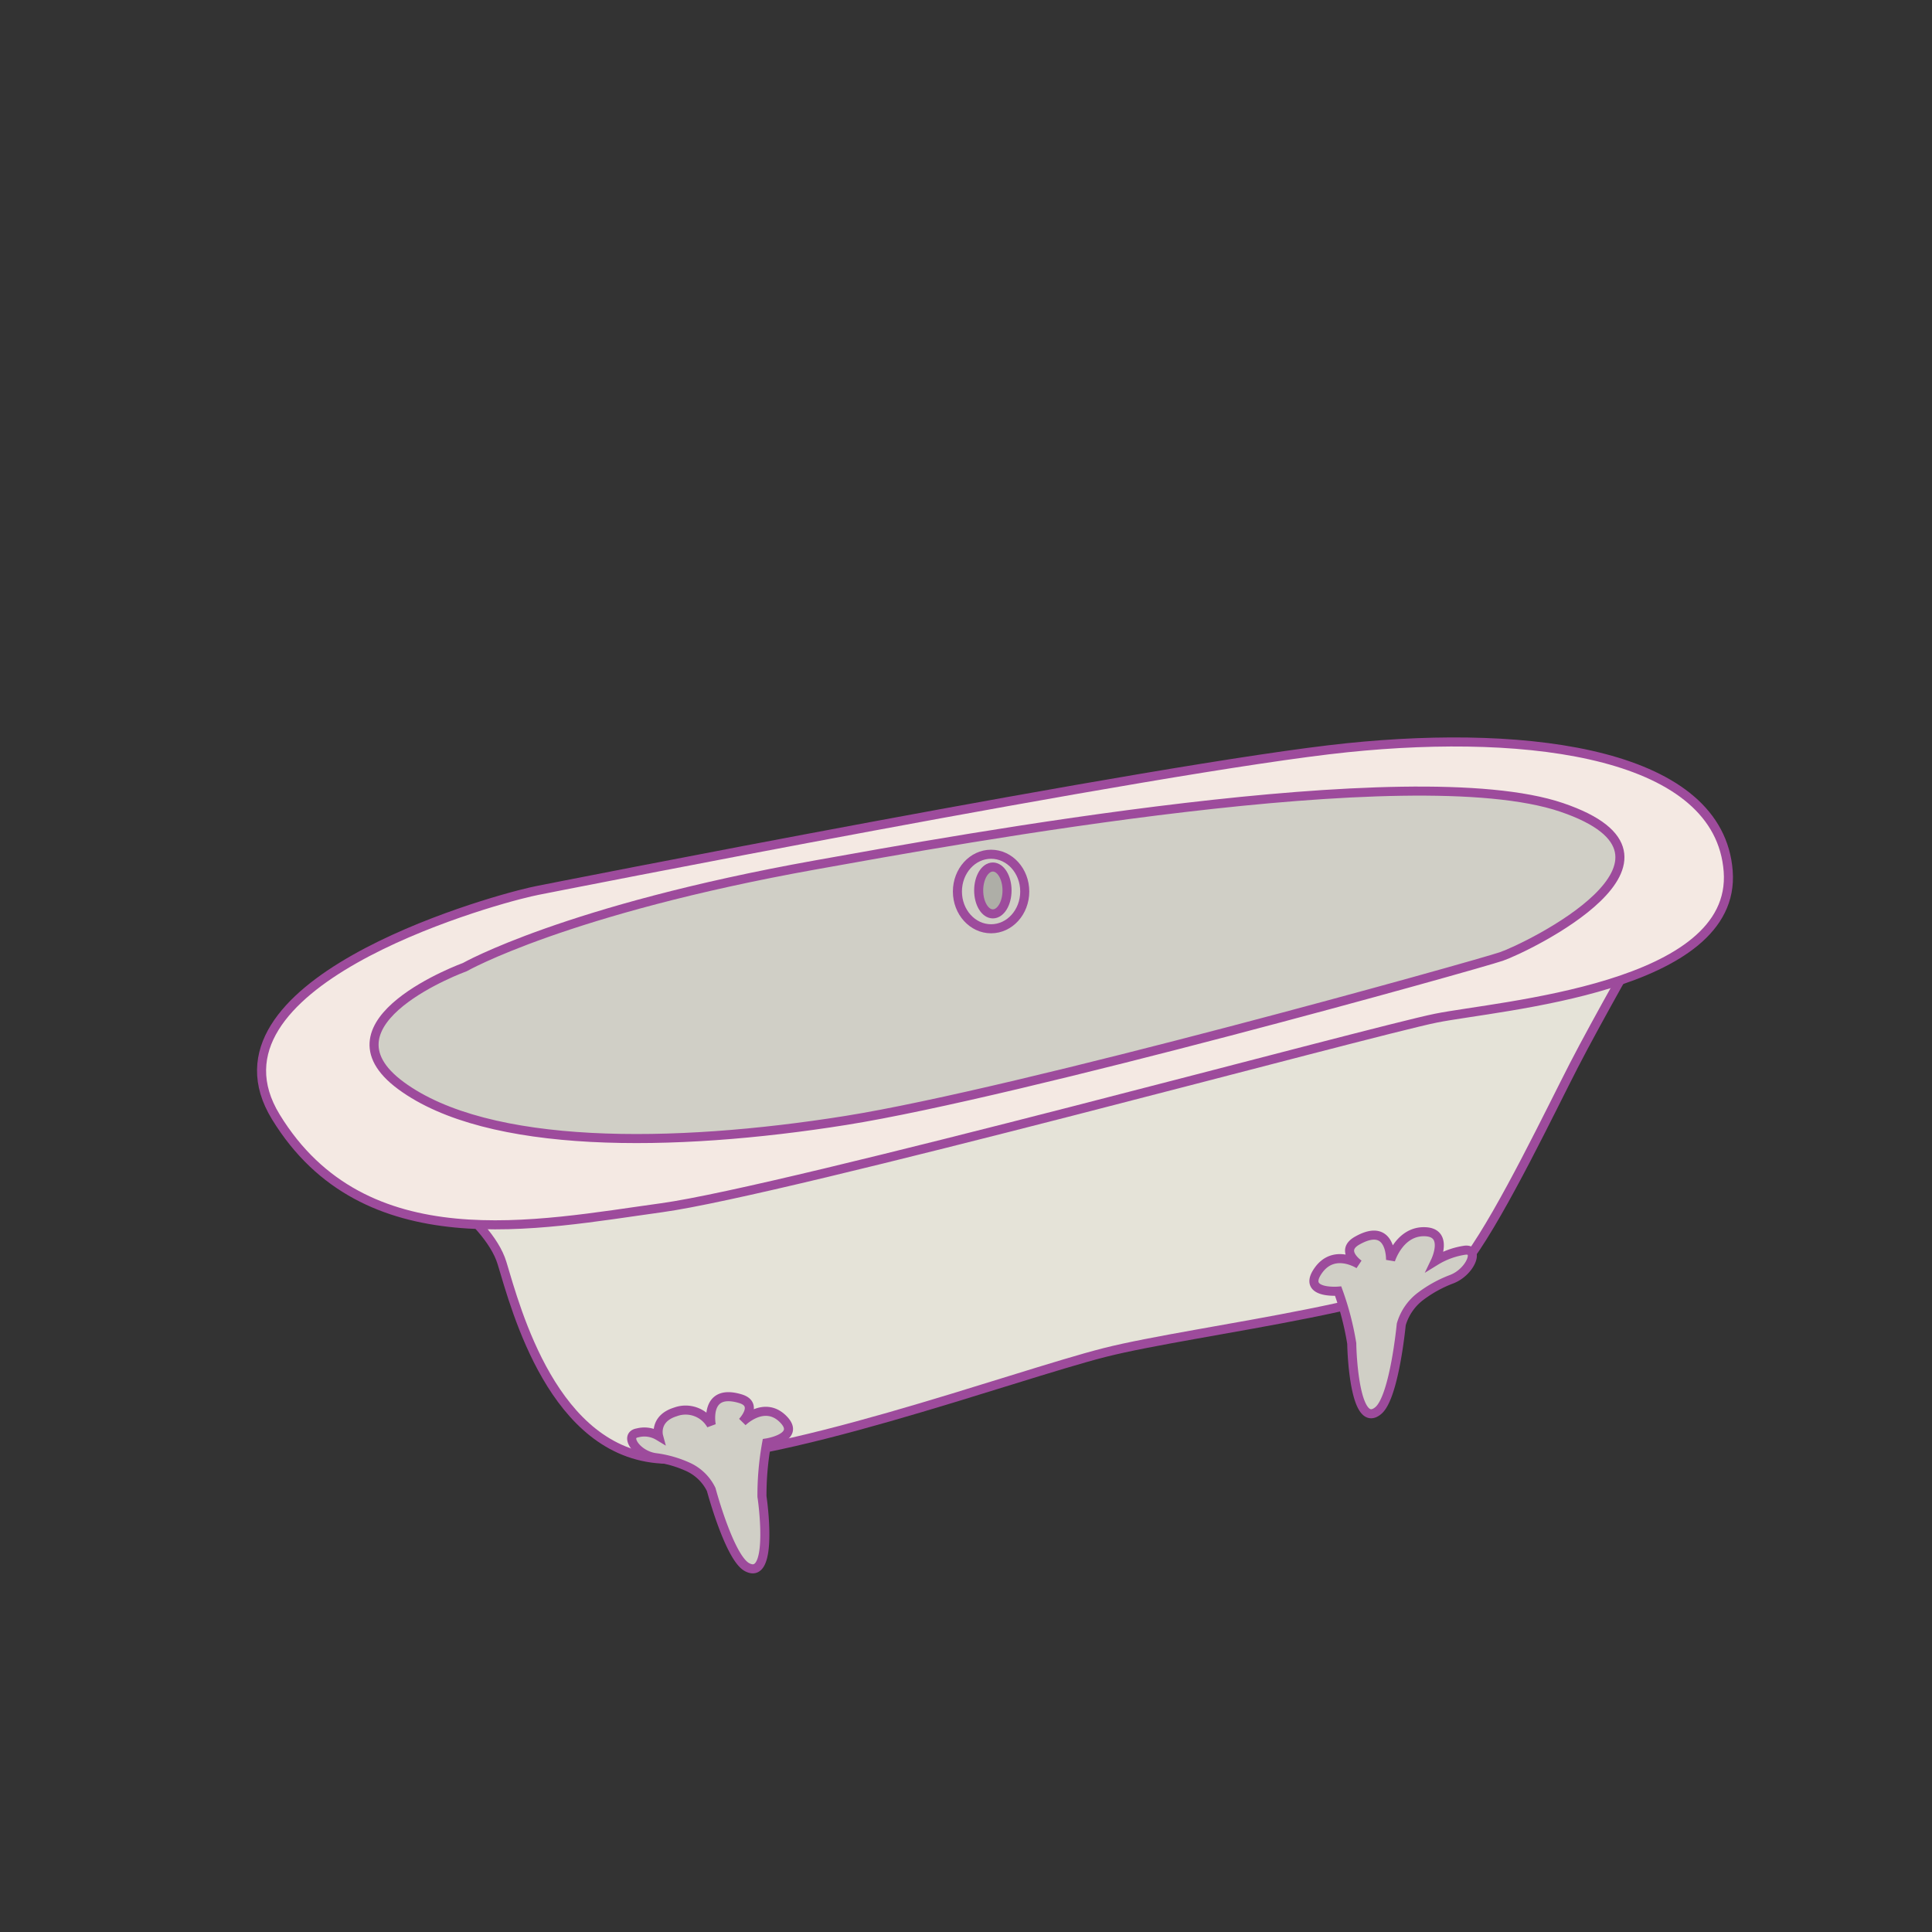 <svg id="word" xmlns="http://www.w3.org/2000/svg" viewBox="0 0 160 160"><rect x="0" y="0" width="160" height="160" fill="#333333" stroke="none"/><defs><style>.cls-1{fill:#e5e3d8;}.cls-1,.cls-2,.cls-3,.cls-4,.cls-5{stroke:#9d4b9c;stroke-width:0.75px;}.cls-2{fill:#f4e9e3;}.cls-3{fill:#d0cfc6;}.cls-4{fill:none;}.cls-5{fill:#aeaea7;}</style></defs><path class="cls-1" d="M33.652,96.67s6.75,4.056,7.924,7.936,4.255,15.7,13.207,16.225,29.055-6.878,36.685-8.818,27.441-4.056,30.23-7.936,6.75-12.169,8.657-15.873,5.723-10.4,5.723-10.4S83.985,91.555,73.859,93.848,33.652,96.67,33.652,96.67Z"/><path class="cls-2" d="M44.511,73.743s-.212.044-.593.129c-3.984.905-27.772,7.68-21.076,18.624,7.337,11.993,21.669,8.935,31.941,7.525s58.844-14.639,64.126-15.7,24.947-2.469,24.213-12.169-16.142-11.816-31.55-10.229S44.511,73.743,44.511,73.743Z"/><path class="cls-3" d="M38.494,80.092s-12.473,4.527-5.283,9.818,22.452,5.172,36.833,2.88,52.241-12.875,54.3-13.58S141.8,71.1,129.328,66.864s-50.107,2.674-61.779,4.762C46.859,75.33,38.494,80.092,38.494,80.092Z"/><ellipse class="cls-4" cx="82.077" cy="73.831" rx="2.788" ry="3.086"/><ellipse class="cls-5" cx="82.224" cy="73.743" rx="1.174" ry="1.94"/><path class="cls-3" d="M58.9,123.357a3.954,3.954,0,0,0-1.9-1.864,9.334,9.334,0,0,0-2.686-.773c-1.567-.193-2.687-1.864-1.511-2.057a2.271,2.271,0,0,1,1.735.256s-.388-1.439,1.4-1.992a2.435,2.435,0,0,1,2.966,1.092s-.616-3.088,2.407-2.186c1.575.468.168,1.929.168,1.929s1.791-1.8,3.358-.258-1.343,1.994-1.343,1.994a24.344,24.344,0,0,0-.392,4.439c.168,1.092.842,6.951-1.232,5.85C60.41,129.016,58.9,123.357,58.9,123.357Z"/><path class="cls-3" d="M116.046,109.682a4.471,4.471,0,0,1,1.591-2.32,10.279,10.279,0,0,1,2.555-1.414c1.532-.568,2.373-2.5,1.168-2.417a6.4,6.4,0,0,0-2.479.892s1.093-2.286-.782-2.413c-2.175-.146-2.938,2.34-2.938,2.34s.1-3.23-2.765-1.607c-1.5.845.151,1.966.151,1.966s-2.086-1.369-3.4.547,1.673,1.67,1.673,1.67a23.9,23.9,0,0,1,1.127,4.338c.014,1.132.311,7.145,2.2,5.55C115.475,115.7,116.046,109.682,116.046,109.682Z"/></svg>